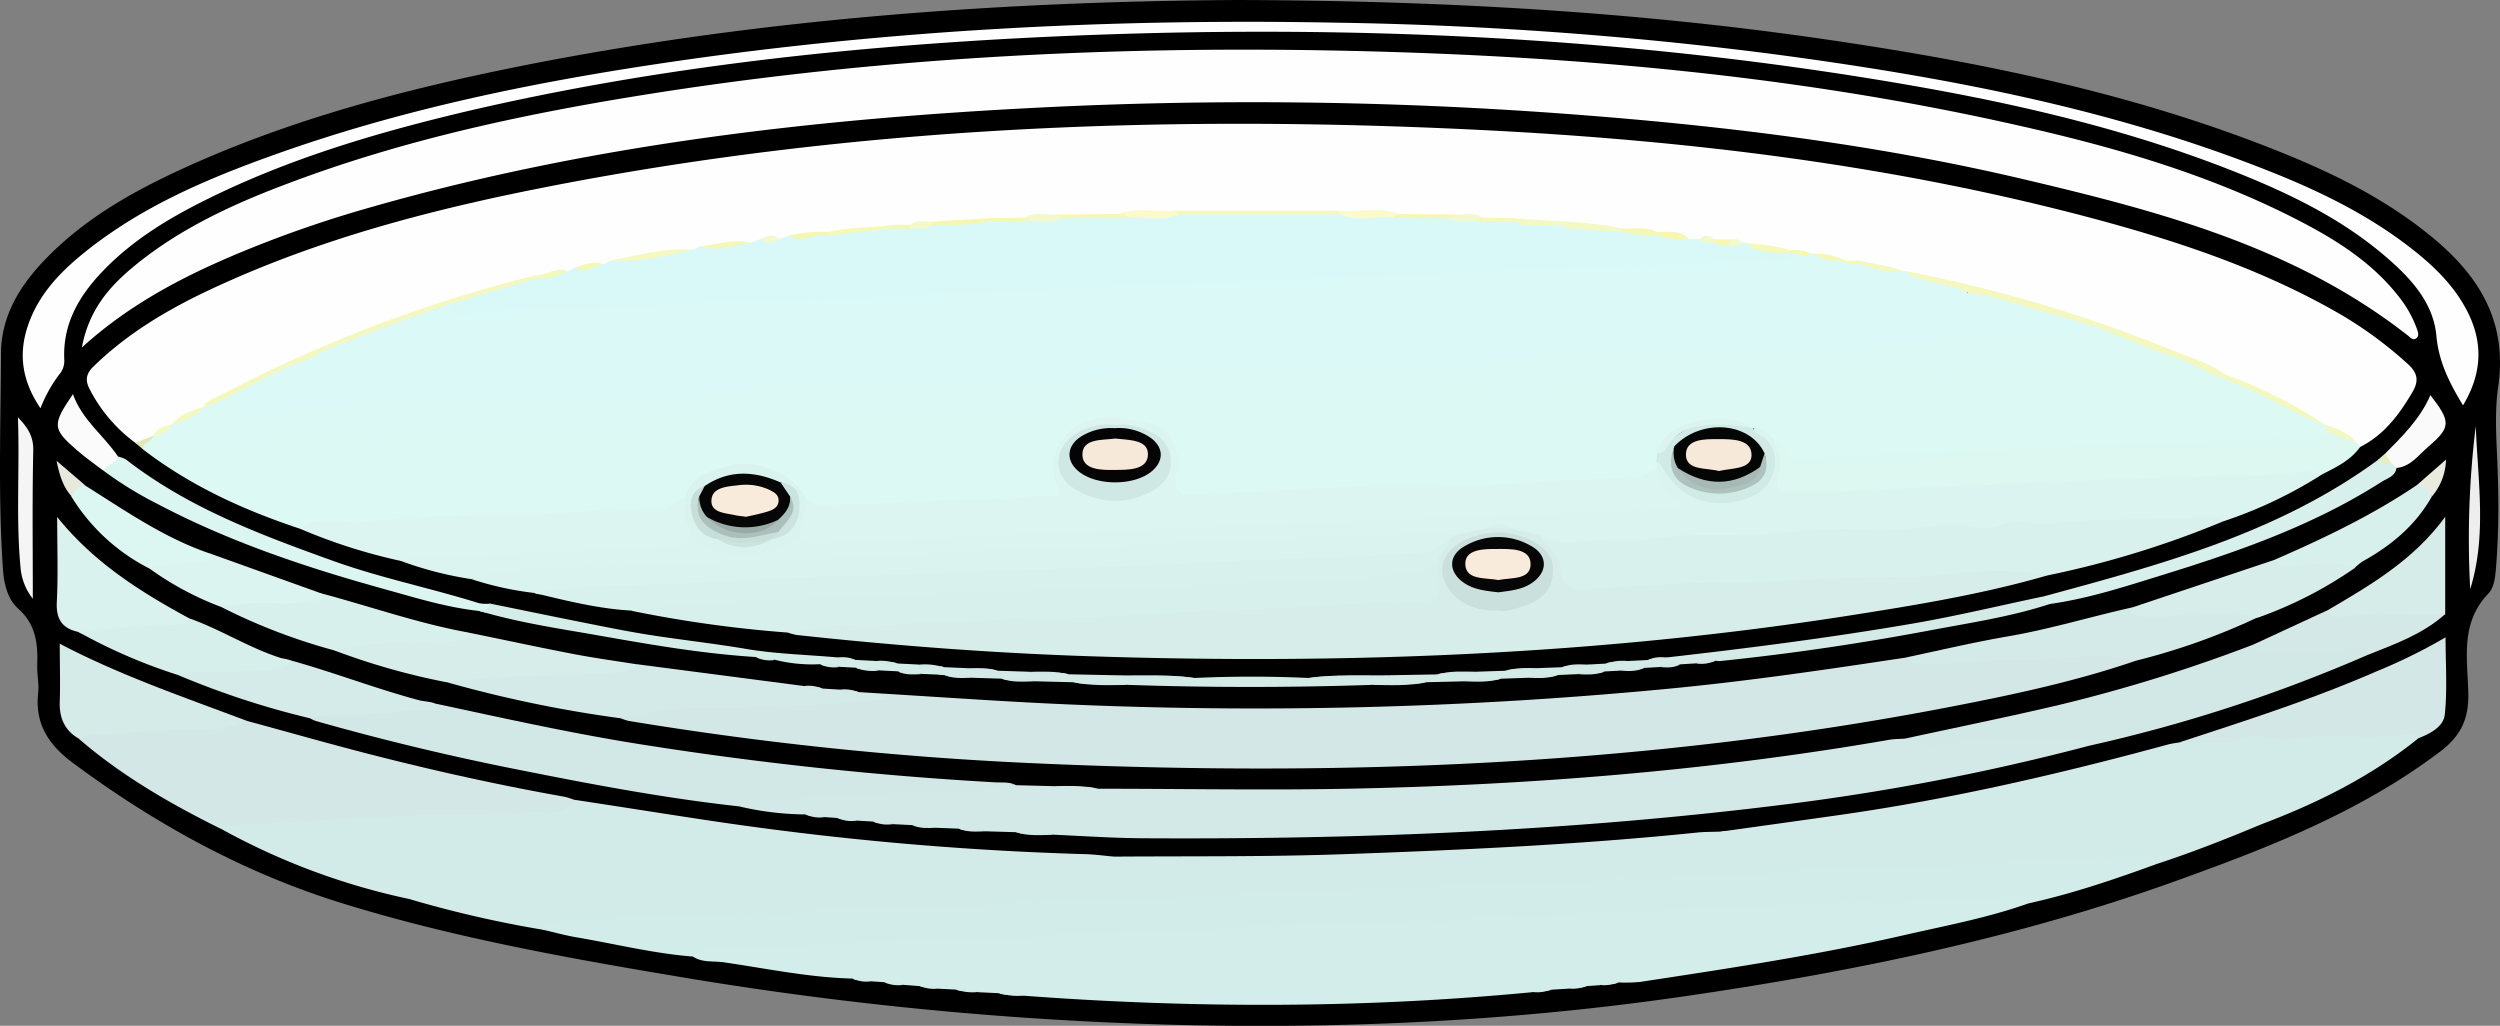 <svg id="レイヤー_1" data-name="レイヤー 1" xmlns="http://www.w3.org/2000/svg" viewBox="0 0 699.99 287.22"><rect x="0" y="0" width="699.99" height="287.22" fill="#808080" stroke="none"/><defs><style>.cls-1{fill:#fefefe;}.cls-2{fill:#ddf9f4;}.cls-3{fill:#d2e7e6;}.cls-4{fill:#d3edeb;}.cls-5{fill:#d2ebe9;}.cls-6{fill:#d2e9e7;}.cls-7{fill:#d6edea;}.cls-8{fill:#d2ecea;}.cls-9{fill:#dbf4ef;}.cls-10{fill:#d2eae8;}.cls-11{fill:#d9f1ed;}.cls-12{fill:#d2e8e6;}.cls-13{fill:#d8f0ec;}.cls-14{fill:#ddf7f1;}.cls-15{fill:#daf3ee;}.cls-16{fill:#dcf5f0;}.cls-17{fill:#d4eae8;}.cls-18{fill:#d5ebe8;}.cls-19{fill:#d3eae7;}.cls-20{fill:#d5ebe9;}.cls-21{fill:#daf2ee;}.cls-22{fill:#d7efeb;}.cls-23{fill:#dbf5f0;}.cls-24{fill:#d6ece9;}.cls-25{fill:#d4e9e7;}.cls-26{fill:#dcf6f1;}.cls-27{fill:#d5ede9;}.cls-28{fill:#f5f5f5;}.cls-29{fill:#fbfbfb;}.cls-30{fill:#fafafa;}.cls-31{fill:#eee;}.cls-32{fill:#eaebdf;}.cls-33{fill:#e8e9dd;}.cls-34{fill:#e2e7b3;}.cls-35{fill:#d3e9e6;}.cls-36{fill:#eaeeba;}.cls-37{fill:#daf9f7;}.cls-38{fill:#d9f9f8;}.cls-39{fill:#f4f8bf;}.cls-40{fill:#f4f8be;}.cls-41{fill:#f7f8b3;}.cls-42{fill:#f4f8c2;}.cls-43{fill:#f4f8bd;}.cls-44{fill:#fafacc;}.cls-45{fill:#f5f8bf;}.cls-46{fill:#fafacb;}.cls-47{fill:#f6f8b4;}.cls-48{fill:#f5f7b3;}.cls-49{fill:#f5f8b6;}.cls-50{fill:#f4f7b3;}.cls-51{fill:#f5f7af;}.cls-52{fill:#f2f9cb;}.cls-53{fill:#f5f7b2;}.cls-54{fill:#f3f8c3;}.cls-55{fill:#f4f8b6;}.cls-56{fill:#f2f9d1;}.cls-57{fill:#f6f7b3;}.cls-58{fill:#f5f7b1;}.cls-59{fill:#f3f8bc;}.cls-60{fill:#f3f8bd;}.cls-61{fill:#f4f8bc;}.cls-62{fill:#f5f9ca;}.cls-63{fill:#f6f7b2;}.cls-64{fill:#f4f8b7;}.cls-65{fill:#f7f8b2;}.cls-66{fill:#f6f8b2;}.cls-67{fill:#f1f9ce;}.cls-68{fill:#f0f9cd;}.cls-69{fill:#f3f9ce;}.cls-70{fill:#f4f8bb;}.cls-71{fill:#f6f8b0;}.cls-72{fill:#f6f8b1;}.cls-73{fill:#f6f7ae;}.cls-74{fill:#f5f8b1;}.cls-75{fill:#dcf9f5;}.cls-76{fill:#cae0dc;}.cls-77{fill:#d0eae5;}.cls-78{fill:#dbf9f6;}.cls-79{fill:#cfe8e3;}.cls-80{fill:#060606;}.cls-81{fill:#c7ded9;}.cls-82{fill:#cce4df;}.cls-83{fill:#040505;}.cls-84{fill:#adc2bd;}.cls-85{fill:#040404;}.cls-86{fill:#f9ebdb;}.cls-87{fill:#acc0bb;}.cls-88{fill:#99aaa7;}.cls-89{fill:#f6e9d9;}.cls-90{fill:#a6b9b5;}</style></defs><path d="M679.35,226.05c57.93.18,111.95,3.26,165.6,11.13,43.65,6.4,86.77,15.22,127.86,31.94,15,6.1,29.35,13.37,41.86,23.85,12.87,10.78,20.48,23.51,17.89,41.34-1.26,8.64-.22,17.62-.07,26.45a222.79,222.79,0,0,1-.45,23c-.26,3-.34,6.52-2.29,8.55-8,8.32-5.71,18.55-5.56,28.2.1,7.06-2.28,11.75-7.91,16-22.48,17-48.33,27-74.48,36.39-44.63,16-90.83,25.4-137.64,32.19-47.61,6.9-95.47,9.14-143.51,7.87a993.81,993.81,0,0,1-138.57-13.61c-31.49-5.29-62.93-11-93.46-20.47-27.36-8.51-52.21-22.18-75.21-39.27-6.65-4.94-10.6-10.82-9.66-19.45.29-2.62-.35-5.33-.26-8,.22-5.93-.38-11.26-5.31-15.68-2.95-2.64-4-6.85-4.27-10.94-1.39-20.13-.66-40.29-.56-60.43,0-10.11,4.88-18.49,11.72-25.74,11.17-11.86,25.05-19.68,39.65-26.33,30.89-14.08,63.53-22.46,96.68-29C548,231,615.36,226.45,679.35,226.05Z" transform="translate(-333.07 -226.05)"/><path class="cls-1" d="M371,350.07a43,43,0,0,1-12.8-15c-1.39-2.63-1-4.45,1.16-6.52,9.57-9.29,20.85-15.94,32.8-21.53,30.46-14.25,62.76-22.58,95.6-28.95,85.52-16.59,171.91-19.93,258.66-15.69,59.43,2.9,118.37,10,176,25.73,22.14,6.07,43.8,13.48,63.93,24.79a112,112,0,0,1,21,15.16c2.72,2.5,3,4.71,1.19,7.78-3.65,6.21-7.83,11.86-14.44,15.26-.74.39-1.31,0-1.88-.4-2.46-2.53-5.87-3.45-8.78-5.24-9.12-5-18.28-9.91-28-13.77C930,319.84,903.36,311.41,876,305.3c-2.92-.66-5.79-1.54-8.76-1.94a11.4,11.4,0,0,1-1.53-.27,114.74,114.74,0,0,0-11.89-2.67,22.52,22.52,0,0,1-3.76-.51,63.37,63.37,0,0,0-8.84-1.64,11,11,0,0,1-1.51-.22,32.21,32.21,0,0,0-5.94-1c-3.68-.89-7.49-.93-11.16-1.8a11.54,11.54,0,0,1-1.44-.32,10.75,10.75,0,0,0-3.51-.61,21,21,0,0,1-4.26-.39,7.19,7.19,0,0,0-4.78-.06,6.76,6.76,0,0,1-3-.17c-2.85-1.57-6-1.23-9.11-1.63-3.21-1.14-6.63-.31-9.88-1.1-9.82-1.23-19.71-1.59-29.55-2.53-2.93-.1-5.88.15-8.8-.34-2.53-.92-5.17-.65-7.78-.67-5.15-.15-10.31.31-15.45-.32-5.77-1.37-11.63-.39-17.44-.66q-22.59,0-45.17,0c-5.51.24-11.06-.67-16.53.65-5.48.64-11,.19-16.47.34-3.21.09-6.47-.42-9.62.65-3.23.52-6.49.25-9.73.34-5.22-.08-10.33,1.54-15.57,1-2.23,0-4.47-.18-6.62.6a26.57,26.57,0,0,1-5,.39c-5.78.85-11.67.7-17.41,1.84-3.44.17-6.91,0-10.26,1.07a14.57,14.57,0,0,1-3.67.44,7.14,7.14,0,0,0-5.27.43,7.5,7.5,0,0,1-3.5.61,66.25,66.25,0,0,0-13,1.55,12.6,12.6,0,0,1-3,.35c-7.25.71-14.43,1.89-21.57,3.23a13.84,13.84,0,0,1-2.77.68,28.35,28.35,0,0,0-7.84,1.4,10.11,10.11,0,0,1-2.65.67c-3.06.11-5.91,1.22-8.87,1.85a389.43,389.43,0,0,0-85.71,32.24,61.3,61.3,0,0,0-6.55,3.6c-3.06,1.71-6.32,3.05-9.24,5a39.91,39.91,0,0,0-4.56,2.74,9.22,9.22,0,0,1-1.12.71C374.31,349.42,372.91,350.83,371,350.07Z" transform="translate(-333.07 -226.05)"/><path class="cls-1" d="M356,323.34c1.89-10.25,7.43-16.76,14.18-22.4,13.2-11,28.66-18,44.59-23.92,30.95-11.59,63.07-18.62,95.59-23.93,66.3-10.84,133.11-14.29,200.17-12.81,63,1.39,125.66,6.88,187.31,20.82,26.74,6,53.06,13.56,77.64,26.06,11.15,5.67,21.78,12.18,29.58,22.37a32,32,0,0,1,4.76,8.67c.31.87.73,2.06-.37,2.68-.84.48-1.49-.34-2.14-.85-31.68-24.84-69.52-34.8-107.58-43.78-42.36-10-85.48-15.16-128.86-18.37a1183.86,1183.86,0,0,0-147.35-1.68c-63,3.19-125.35,10.39-186.21,27.76a329.35,329.35,0,0,0-33,11.18C387.11,302.05,370.56,310.12,356,323.34Z" transform="translate(-333.07 -226.05)"/><path class="cls-2" d="M416.93,374.05c-15.77-5.23-30.73-12.07-44-22.31-1-2.94,2.33-2.27,3.1-3.74h0a2.55,2.55,0,0,1,1.78-.2c8,1.89,15.88-.43,23.83-.54C419.77,347,437.87,346,456,345.4c18.27-.64,36.59-.86,54.81-2.21,22.4-1.66,44.85-1.43,67.23-2.81,12.59-.77,25.23-.66,37.8-2,7.41-.8,14.91-.3,22.38-.66,22.76-1.1,45.55-1.67,68.32-2.43,13.27-.44,26.6-.53,39.83-2.41,5.88-.84,11.91-.06,17.88-.15,20.3-.32,40.55-1.77,60.83-2.4,25.26-.78,50.53-1.67,75.76-3.14,11.27-.66,22.6-.58,33.85-1.78a7,7,0,0,0,3.35-.72c5.39.16,9.79,3,14.36,5.35a1.62,1.62,0,0,1,.66,2.13c-1.46,2.38-3.9,2.33-6.21,2.35-20.44.18-40.84,1.42-61.26,2.24-14.76.59-29.58.51-44.32,2.17a137.22,137.22,0,0,1-14.91.49c-21.29.08-42.53,1.61-63.79,2.37-13.59.49-27.24.68-40.83,2-6.73.63-13.59.57-20.38.69-14.63.24-29.23,1.07-43.82,1.94-5.73-.24-11.14-2.64-17.2-1.24-9.21,2.13-12.51,6.37-10.45,15.37,1.08,4.71.49,5.61-4.29,5.9-16.91,1.05-33.83,1.78-50.77,2.07a39.48,39.48,0,0,0-7.45.47,10.17,10.17,0,0,1-8.07-1.63c-3.47-3.55-6-7.9-11.75-9-9.32-1.83-17-.39-22.58,7.84a12,12,0,0,1-10.2,4.3c-12.62-.59-25.14,1.14-37.74,1.36-14.4.24-28.85.69-43.23,1.93C428.19,374.18,422.54,373.53,416.93,374.05Z" transform="translate(-333.07 -226.05)"/><path class="cls-3" d="M579,420.18c16.59,1,33.18,2.18,49.78,2.95a1211.47,1211.47,0,0,0,172-4.29C823,416.71,845,413.45,867,410.12c4.6.9,9.22.37,13.82.08,14.2-.87,28.41-1.5,42.64-1.7,2.77,0,5.74-.21,7.65,2.55-17,5.83-34.55,9.55-52.15,12.95-85.21,16.47-171.25,19.66-257.69,15.7a956.07,956.07,0,0,1-112.19-11.8,14.38,14.38,0,0,1-2.32-.78c3-3.42,7.18-3.25,11-3.45q18.39-1,36.81-1.23c7.94-.1,15.85-1.2,23.81-1.28C579.08,421.15,579.14,420.71,579,420.18Z" transform="translate(-333.07 -226.05)"/><path class="cls-4" d="M901,479c-11.47,4.1-23.44,6.27-35.27,9-24.29,5.55-48.91,9.25-73.53,13a43.79,43.79,0,0,1-6,.13c-1.63.93-3.55-.08-5.2.77l-3.69.26c-1.69.84-3.61-.06-5.31.72l-4.57.29c-1.74.77-3.68,0-5.42.7-47.32,4.53-94.66,4.52-142,1-2.36-.88-4.92.24-7.28-.73l-5.72-.27c-2-.85-4.25.2-6.26-.73l-4.73-.25c-1.74-.78-3.69,0-5.43-.73L586,501.8c-1.68-.8-3.61.12-5.28-.73l-3.72-.26c-1.65-.84-3.57.15-5.21-.76-12.18-.3-24.09-2.82-36.08-4.56-2.87-.42-6,.18-8.66-1.63.18-3.08,2.6-3.09,4.69-3.24,11.29-.83,22.59-1.33,33.89-1.94,16.27-.86,32.58-.55,48.82-1.5,14.92-.86,29.85-1.77,44.76-2.2,18.26-.52,36.48-1.51,54.72-2.34,12.07-.55,24.22-1.4,36.21-1.32,14.84.11,29.47-2.05,44.28-2,19.61.12,39.2-1.94,58.82-2.22,14.29-.21,28.54-1.48,42.84-1.44C898,475.71,901.66,474.51,901,479Z" transform="translate(-333.07 -226.05)"/><path class="cls-5" d="M645,465.9c21.43-.15,42.85.08,64.28-.68,33.05-1.17,66.06-2.67,99-6.06,2.13-.22,4.3-.18,6.45-.26,6.25-.59,12.53-.21,18.79-.71,12.53-1,25.12-1,37.68-1.8,8.54-.55,17.21-1,25.82-1,14.45,0,28.81-1.41,43.22-2,6.79-.29,13.61.57,20.39-.7a6.75,6.75,0,0,1,5.23,1.2c1.29.95,1.8,2,.11,3.07-9.55,4-19.17,7.77-29,11-2.77-1.48-5.56-.05-8.33,0-17.44.33-34.85,1.47-52.27,2.24-12.77.56-25.58.67-38.34,1.34-28.4,1.5-56.81,2.75-85.23,3.4-21.28.49-42.5,2-63.77,2.79-20.42.71-40.86,1.46-61.28,2.49-15.42.77-30.86,1.7-46.26,1.87-13.31.15-26.51,1.56-39.82,1.61-18.93.06-37.87,1-56.75,2.65A316.26,316.26,0,0,1,448,477.87c-.67-4.3,2.85-4.27,5.11-4.06,12.17,1.15,24.17-1.29,36.29-1.43,19.75-.24,39.5-1.25,59.24-2,22.2-.82,44.41-1.75,66.59-3,7.36-.42,14.7-1.3,22.07-1.86C640,465.31,642.41,467.32,645,465.9Z" transform="translate(-333.07 -226.05)"/><path class="cls-6" d="M617.49,459.06l-8.5-.25c-2.44-.87-5.07.18-7.5-.74l-6.5-.25c-2.09-.84-4.38.12-6.46-.74l-5.54-.27c-1.75-.76-3.71.05-5.45-.72l-4.55-.27c-1.72-.8-3.66.06-5.39-.73l-3.6-.25c-1.71-.84-3.66.06-5.38-.75a82.9,82.9,0,0,1-18.57-2.25c.22-3,2.65-3.33,4.7-3.21,13.63.83,27.06-2,40.72-1.87,8.42.1,17.17.69,25.66-1.15a12.3,12.3,0,0,1,6.41.29l10.5.27c4.1,1,8.33-.33,12.43.72,23.31,0,46.63.45,69.93,0,50.84-1,101.43-5,151.58-13.69,1.46-.25,3-.23,4.46-.34,14.68.26,29.28-1.94,44-1.39a22.37,22.37,0,0,1,5.43.39c1.41.4,3.07.83,2.12,3a647,647,0,0,1-83.81,16.27c-60.18,7.61-120.64,10-181.24,9.63-8.31-.06-16.62-.63-24.93-1C624.53,458.87,620.93,460.09,617.49,459.06Z" transform="translate(-333.07 -226.05)"/><path class="cls-7" d="M906.31,387.17c-17.25,5-34.93,8-52.63,10.79-71.59,11.43-143.68,14.22-216,11.82-27.28-.91-54.5-3-81.65-5.95a15.68,15.68,0,0,1-2.36-.66,24.54,24.54,0,0,1,13.21-3.63c16.29-.25,32.57-.74,48.84-1.84,8.29-.56,16.65-.67,24.92-.72,11.49-.07,22.89-1.37,34.38-1.46,10.26-.09,20.61-.58,30.89-1.29,6.82-.46,13.62-.63,20.44-.73,7.12-.09,7.48-.44,7.82-7.47a15.1,15.1,0,0,1,.58-2.92c.75-2.36,2.27-4.29,3.59-6.34a6.81,6.81,0,0,1,1.77-1.62c2.86-1.66,6.17-1.45,9.23-2.3a38.64,38.64,0,0,1,6.63-.1,30.15,30.15,0,0,1,9,3c2.9,2.34,5.36,5,6.22,8.78.93,4.08,3.77,5.32,7.46,4.86,8.44-1.06,16.94-.55,25.38-1.13,14.09-1,28.21-1.34,42.31-1.73,16.61-.45,33.16-2.15,49.78-2C899.67,384.53,903.5,384,906.31,387.17Z" transform="translate(-333.07 -226.05)"/><path class="cls-8" d="M484.9,486.33c1.48-1.88,3.65-2.28,5.78-2.31,9.88-.13,19.74-1.36,29.54-1.53,10.31-.17,20.64-1.1,31-.55,6.63.36,13.35-2.08,19.69-1.42,8.49.89,16.65-1.59,25-.62,7.32.85,14.52-1.1,21.84-1.1,10.16,0,20.34-.25,30.47-.91,12.4-.82,24.83-.47,37.22-1.71,6.59-.66,13.27-.28,19.9-.54,5.43-.21,10.88-1.21,16.27-.9,9,.51,17.84-1,26.78-1.21,11.34-.23,22.77.33,34.08-1.2a24.7,24.7,0,0,1,4.45-.33c13,.7,25.89-.85,38.82-1.32,6-.22,12.34-1.35,18.22-1.14,9.45.34,18.77-1.7,28.13-.61,3.91.46,7.55-.83,11.35-1,8.69-.4,17.37-.29,26.1-1.22,8.07-.87,16.48-.52,24.74-.67a2.94,2.94,0,0,1,2.7,1.91c-11.81,4.3-23.69,8.35-36,11.06-1.63-3.71-5.21-2.43-7.27-1.75-4.47,1.47-8.91.29-13.18.31-7.18,0-14.2,1.63-21.39,1.31-6.9-.32-13.83,0-20.74.11-8.08.1-16.15,1.71-24.12,1.64-10-.08-20,.87-30,.52a54.55,54.55,0,0,0-11.81,1,58.36,58.36,0,0,1-16.1.7c-5.55-.57-10.78.2-16.14,1a16.83,16.83,0,0,1-8.41-.42c-.47-.17-1.06-.48-1.43-.33-6.55,2.6-13.39.25-20.07,1.19-4.93.69-10,.2-15,.84-7.13.92-14.36-.4-21.45,1.32a27.19,27.19,0,0,1-8.67.26,40.09,40.09,0,0,0-9.73,0c-11.06,1.59-22.25-.37-33.38,1.86-6.51,1.3-13.5.07-20.25.49-10.67.65-21.38.6-32.05,1.07-10.17.45-20.39,1.46-30.64,1.37-3.81,0-8.73-1.41-12.13,2.38-10.9-.85-21.51-3.51-32.25-5.33C491.46,488,488.19,487.07,484.9,486.33Z" transform="translate(-333.07 -226.05)"/><path class="cls-9" d="M749,374l-9,2a86.22,86.22,0,0,1-15.89,1.18c-13.35-.25-26.58,1.41-39.89,1.71-11.44.26-23-.15-34.39,1.39-9.24,1.24-18.59.61-27.88,1q-23.94,1-47.85,2.42c-6.63.39-13.31.53-19.92.54-15.17,0-30.3.87-45.4,1.62-11.94.59-24-.26-35.84,2.05-2.67.52-5.33-.24-8,.28A100.75,100.75,0,0,1,445,383a4.21,4.21,0,0,1,3.8-2c8.66-.13,17.25-1.23,25.91-1.53,11.12-.37,22.27-.66,33.38-1.43,3.83-.27,7.64-.57,11.47-.54,2.53,0,4.57-.72,5.79-3.07.91-1,1.66-.53,2.47.19a21.69,21.69,0,0,0,23.69,3.17c2-1,3.87-2.63,6.41-2.17,6.77,1.47,13.63,1.07,20.41.58,12.78-.92,25.59-1.13,38.38-1.71,21.93-1,43.88-1.63,65.8-2.85,8.31-.47,16.65-.8,24.93-1,21.3-.39,42.55-1.86,63.84-2.45,9.41-.25,18.88-.48,28.94-1.11-1.7-3.37-4.5-5.66-4.16-9.2a4.5,4.5,0,0,1,.38-2.43c3-1.62,3.47,1.33,4,2.68,3,8.28,19.12,8.77,24.64,4.37,4.72-3.76,5.09-8.57.82-13.17-1-1-2.61-1.76-1.51-3.65,3.61-1.22,5.11,1.45,6.84,3.71a13.7,13.7,0,0,1,1.64,8.65c-.53,3.08,1.12,4.23,3.93,4.3,4.65.11,9.31.24,13.95-.07,14.9-1,29.86-1,44.75-2,20-1.32,40.11-1,60.11-2.64,7.61-.61,15.28.24,22.89-.87,1.82-.27,3.69.19,4.58,2.23a123.66,123.66,0,0,1-28,13.2c-16.26.44-32.5,1.18-48.74,1.92-14.22.66-28.45,1.44-42.65,1.85s-28.5,1.09-42.74,1.63c-10.56.4-21.17-.28-31.74,1.53-6.12,1-12.56-.47-18.86.35-2.93.38-4.18-2.4-6.33-3.51l-8-2A10.27,10.27,0,0,0,749,374Z" transform="translate(-333.07 -226.05)"/><path class="cls-10" d="M645,465.9c-.34.78-.82,1.74-1.73,1.5-8.29-2.21-16.25.35-24.36,1.32-6.35.76-12.83.43-19.25.65-4.28.14-8.66-.12-12.81.73-6.81,1.4-13.82.76-20.52,1-8.45.28-16.93,1.8-25.53,1.09-10.67-.88-21.38.76-32.07,1.27-5.7.27-11.43,0-17.19.41-9.84.71-19.77-.05-29.54,2-1.94.42-3.92-.35-5.88-.6-2.92-.39-6.47-1.57-8.09,2.58A190.41,190.41,0,0,1,395,458.14c0-2.49,2-2.31,3.52-2.47,2.64-.29,5.26-1,7.89-1,14.06.06,28.05-1.57,42.11-1.8,12.74-.21,25.51-.58,38.24-1.35a36,36,0,0,0,7.29-1.51c13.28,2,26.55,4.15,39.84,6.12a880.88,880.88,0,0,0,103.72,9.1C640.07,465.35,642.54,465.68,645,465.9Z" transform="translate(-333.07 -226.05)"/><path class="cls-1" d="M1022.7,339.55c-3.8-6.32-6.77-12.09-7.45-19.47-.9-9.85-7.94-16.94-15.34-23.14-11-9.17-23.55-15.54-36.64-21-30.41-12.59-62.22-20.22-94.51-25.87-83.24-14.56-167.11-17.71-251.37-13.27C566,239.56,514.92,245.35,464.67,257,439.23,263,414.24,270.29,390.73,282c-10.17,5.05-19.86,10.88-27.94,19-7.13,7.16-12.3,15.32-11.71,26a5.91,5.91,0,0,1-1.55,4.06,40.2,40.2,0,0,0-5.13,9.3c-5-7.4-6.25-14.78-3.61-22.84s8-14.14,14.31-19.44c16.32-13.69,35.59-21.87,55.37-28.91,33.95-12.09,69.06-19.49,104.59-24.9,63.54-9.69,127.51-13.08,191.73-11.88a1083.68,1083.68,0,0,1,122.49,8.77c47.64,6.33,94.73,15.08,139.65,33,14.23,5.67,27.92,12.41,40,22,6.3,5,11.94,10.63,15.43,18C1028.44,322.74,1027.78,331.11,1022.7,339.55Z" transform="translate(-333.07 -226.05)"/><path class="cls-10" d="M966,456.94c.84-3.55-2.23-3.11-3.66-2.84-10.45,1.92-21-.19-31.55,1.59-6.71,1.13-13.65.4-20.53,1-10.49.86-21.12.59-31.69,1.28-12.55.82-25.13.7-37.69,1.82a110,110,0,0,1-26.12-.86c11.16-1.57,22.32-3.11,33.47-4.7,31.08-4.42,61.59-11.5,91.86-19.72,1.11-.3,2.26-.42,3.4-.62,19.14-3.5,38.5-3.24,57.84-3.44,2,0,4-.34,6-.25,1.57.08,3.69-.06,2.7,2.71C996.75,443.59,981.77,451,966,456.94Z" transform="translate(-333.07 -226.05)"/><path class="cls-11" d="M764,376c4.29,2.83,8.84,1.76,13.58,1.49,5.7-.34,11.4.77,17.22-.38,10.69-2.11,21.64-.8,32.47-1.51,9.6-.63,19.44-2,29-1.2,10.45.85,20.63-2.73,31-.53a11.89,11.89,0,0,0,6.31-.93c4.57-1.79,9.09.25,13.71-.31,8.6-1,17.34-1,26-1.29,5.74-.2,11.49-.27,17.23-.31,1.59,0,3.4-.53,4.57,1.2a270.41,270.41,0,0,1-48.74,14.94c-9-1.74-18-1.43-27.16-.34-7.7.93-15.55.7-23.29.88-13.26.3-26.49,1.26-39.75,1.4-13.05.14-26.1,1.13-39.13,1.94-4.25.26-6.73-1.12-7.05-5.55C769.62,381.28,766.09,379.09,764,376Z" transform="translate(-333.07 -226.05)"/><path class="cls-3" d="M494,450.05c-3.46,5.24-9.09,2.94-13.61,3.36-9.42.89-19,.52-28.45.78-5.36.15-10.7.59-16.06.78-6.43.22-12.81.51-19.24,1.25-5.53.64-11.4-.05-17.11.75-1.57.22-3.38-.51-4.58,1.17-14.14-7-27.76-14.85-39.78-25.21,1.12-2.45,3.46-2.15,5.53-2.42,13.73-1.75,27.63-.77,41.35-2.66,12.32,3.35,24.59,6.87,37,10,17.25,4.38,34.62,8.19,52.14,11.3A22.87,22.87,0,0,1,494,450.05Z" transform="translate(-333.07 -226.05)"/><path class="cls-12" d="M617.54,445.9c-4.95-1.14-9.15,2.37-14,2.14-19.94-1-39.76,2.1-59.68,1.93-1.61,0-3,.34-3.78,1.87-20.34-2.23-40.41-6-60.46-10q-29.34-5.75-58.12-13.91a10.33,10.33,0,0,1-1.75-.83c2-2.5,5-2.68,7.74-2.52,8.47.46,16.87-1.38,25.33-.66a2.82,2.82,0,0,0,2.26-.85c18.63,4,37.25,8.15,56.09,11.18A985.8,985.8,0,0,0,611.68,445.1C613.64,445.21,615.69,444.91,617.54,445.9Z" transform="translate(-333.07 -226.05)"/><path class="cls-13" d="M736,382c.16,2.1-.73,4-.23,6.33,1.07,4.87-.5,6.78-5.77,6.58-12.49-.49-24.91.78-37.34,1.29-13.15.55-26.35,1.12-39.5,1.86-9.27.52-18.65,1.13-28,1.1-10.42,0-20.85,1.34-31.27,1.24-7.75-.07-15.49,1.67-23.11.71-6.08-.76-11.36,1.89-17.11,2.06a347.45,347.45,0,0,1-43.8-6.1c3.81-3.32,8.49-3.44,13.15-3.49,15.47-.19,30.92-1.71,46.37-1.56,13,.12,25.9-1.22,38.86-1.63,17.95-.58,35.93-1,53.87-1.85q32.37-1.49,64.74-3c2.44-.12,4.6-.59,6.16-2.67C733.73,381.86,734.69,381.19,736,382Z" transform="translate(-333.07 -226.05)"/><path class="cls-14" d="M983,359a8.7,8.7,0,0,0-6.76-.66,15.28,15.28,0,0,1-3.4.61c-13.27.37-26.54.68-39.81,1-17.48.47-34.91,1.77-52.4,2.19-14.72.36-29.43,1.83-44.18,1.8-5.77,0-6.73-.94-5.09-6.38,1-3.36-1.26-5.71-1.39-8.61.17,0,.39-.13.49-.06,8.15,6,17.6,3.81,26.35,3.19,11.46-.83,22.94-.73,34.4-1.34,12.59-.68,25.24-1.17,37.88-1.5,16.62-.43,33.22-1.48,49.85-1.91a28.2,28.2,0,0,0,4.91-.86c3.66-.38,6.25,2,9.12,3.6l1.07.94C991.27,355,987.08,356.92,983,359Z" transform="translate(-333.07 -226.05)"/><path class="cls-15" d="M465,388.19c6.72-2.44,13.81-2.79,20.81-3.11,13.38-.61,26.84-.08,40.16-1.27,13.88-1.24,27.78-.89,41.66-1.52,18.92-.86,37.82-2.23,56.79-2.46,19.3-.23,38.59-2.64,57.87-2.5,10.76.08,21.34-2.1,32-1.3,6.69.5,13.23-1.07,19.87-1,2,0,4-.11,5.81,1l-1,1c-2.56,4.1-6.48,5.33-11,5.56-18.44.9-36.91,1.28-55.36,2.12-24.26,1.11-48.53,2-72.79,3-24.1,1-48.21,1.7-72.29,3-14.44.79-28.89.83-43.32,1.73a3.59,3.59,0,0,1-1.44-.35A90,90,0,0,1,465,388.19Z" transform="translate(-333.07 -226.05)"/><path class="cls-11" d="M482.74,392.1a204.26,204.26,0,0,1,27.19-2.2c14.56-.33,29.11-1.33,43.67-2,6.59-.28,13.21-.6,19.76-.68,13.95-.16,27.86-1.1,41.79-1.46,16.72-.43,33.45-1.19,50.16-2,15.83-.75,31.64-1.51,47.49-1.92,6.1-.15,12.2-1,18.34-1,3.12,0,5.52-2,7.85-3.9-.22,2.14-1.7,3.52-3,5-3.34,6.48-9.49,4.28-14.86,5.12-12.49,2-25.12,1-37.67,2-9.16.74-18.68,1.11-28.07,1.09-17,0-34.09,1.52-51.15,1.77-11.07.17-22.1,1.2-33.17,1.45-14,.32-28.12.44-42.17,1.75-6.34.58-12.76.52-19,1.9C500.61,396.51,491.69,394.25,482.74,392.1Z" transform="translate(-333.07 -226.05)"/><path class="cls-12" d="M918,434.86c-.27-1.78-1.57-1.88-3-1.87-13.34.1-26.73-.49-40,1.88-3.31.59-5.62-1.85-8.59-2,14.25-3.1,28.54-6,42.74-9.33a438.64,438.64,0,0,0,54.61-16.92c9.21,2.13,18.36-.72,27.55-.31,2.2.09,5-.69,4.76,3.09A429.34,429.34,0,0,1,918,434.86Z" transform="translate(-333.07 -226.05)"/><path class="cls-16" d="M526,374c.56,3.81-.9,4.89-4.88,5.14-14.47.94-29,1.09-43.46,1.94-9.53.56-19.23,1.82-28.9,1.11-1.25-.09-2.55.54-3.83.84a155.9,155.9,0,0,1-28-9c5.41-3.89,11.59-1.37,17.36-1.86,14-1.18,28.08-2.19,42.11-2,13.2.18,26.27-2.06,39.44-1.2,3.75.24,6.35-2.15,9.19-4C527.15,367.8,526.38,370.93,526,374Z" transform="translate(-333.07 -226.05)"/><path class="cls-17" d="M579,420.18l2.59,1.68c-13.11,1.1-25.62,2-38.23,2.29-12.23.32-24.65-.48-36.66,3A351.83,351.83,0,0,1,457.92,417c1.86-2.05,4.42-2.34,6.88-2.4,9.31-.22,18.57-1.42,27.91-1.28a105,105,0,0,0,19.3-1.21l46,6c1.69.8,3.62-.1,5.31.73l4.69.29c1.74.73,3.68-.06,5.42.7Z" transform="translate(-333.07 -226.05)"/><path class="cls-3" d="M1009.94,432.88c-.16-.84-.46-1.9-1.43-1.68-7.77,1.76-15.74.83-23.51.86-6.46,0-13,2.12-19.53.1-3.13-1-5.94,1.82-9.11,1.81-4.31,0-8.61-.07-12.92-.11,18.54-6.07,37.12-12,55-19.81a153.27,153.27,0,0,0,19.38-9.55c0,7.57.52,14.61-.21,21.51C1017.28,429.66,1013.37,431.51,1009.94,432.88Z" transform="translate(-333.07 -226.05)"/><path class="cls-17" d="M931.09,411.05c-7.35-2-14.84-1.13-22.24-.71-2.42.14-4.9.78-7.36.62-9.79-.62-19.49,1.11-29.26,1-2,0-4.08.39-5.25-1.87,9.4-2,18.75-4.2,28.2-5.84,11.75-2,23.14-5.5,34.75-8.09,2.59,1.47,5.44,1.47,8.22,1,7-1.09,13.92-.6,20.89-.62,2.26,0,4.78-.21,6,2.45A184.47,184.47,0,0,1,931.09,411.05Z" transform="translate(-333.07 -226.05)"/><path class="cls-18" d="M402.08,427.85c-5.1,2.53-10.53,2.72-16.11,2.69a152,152,0,0,0-20.59,1c-3.38.45-7-.59-10.18,1.37-4-2.31-5.56-5.8-5.4-10.38.18-5.25,0-10.52,0-16.25C366.57,415.11,384.44,421.19,402.08,427.85Z" transform="translate(-333.07 -226.05)"/><path class="cls-19" d="M761,415.82l-7.64.27c-3.4,1-7-.23-10.35.73l-10.51.25c-5.12,1.09-10.36-.25-15.49.75q-34,1.14-68,0c-5.11-1-10.33.33-15.43-.74L623,416.81c-3.11-.91-6.38.27-9.49-.73l-8.51-.27c-2.42-.85-5,.19-7.44-.72L596,415a1.71,1.71,0,0,1-.17-2.15,1.31,1.31,0,0,1,1.47,0l6.73.29c2.74.87,5.66-.24,8.4.71l8.59.28c3.74,1,7.63-.31,11.36.72l13.64.28c7.14,1,14.36-.37,21.5.75q16-.74,31.93,0c7.47-1.15,15,.29,22.51-.76l13.46-.24c3.79-1.08,7.74.23,11.53-.77l7.63-.26c3.06-1,6.3.23,9.37-.74l6.47-.24c2.44-.94,5.08.14,7.53-.76l4.71-.25c2-.92,4.26.12,6.28-.73l5.52-.28c1.76-.77,3.73.05,5.48-.74,22.95-2.59,45.86-5.55,68.62-9.45,12.2-2.1,24.26-5,36.38-7.56.68.76,1.93.86,2.29,2-10.94,3.61-22.31,5.29-33.58,7.42-19.51,3.67-39.13,6.59-58.88,8.61a9.35,9.35,0,0,1-1.49-.07c-1.69.84-3.61-.07-5.31.73l-4.52.28c-1.75.78-3.73-.06-5.48.74l-4.59.26c-2.06.87-4.34-.13-6.4.74l-4.66.25c-2.38,1-5-.17-7.34.74l-5.72.25C766.59,416.09,763.7,414.89,761,415.82Z" transform="translate(-333.07 -226.05)"/><path class="cls-7" d="M512,412.15c-4.51,3.24-10,2.47-14.87,2.61-13.1.37-26.18.77-39.22,2.28a193.81,193.81,0,0,1-31.24-8.88c1.56-2.46,4.17-2.2,6.57-2.64,9-1.64,18.08-.44,27.08-1.45,1.29-.15,2.67.12,3.72-.94,9.88,2,19.74,4.15,29.65,6.05C499.77,410.35,505.91,411.17,512,412.15Z" transform="translate(-333.07 -226.05)"/><path class="cls-20" d="M455.05,423.1c.94,2.49-1,1.87-2.13,1.87-8.63,0-17.18,1.58-25.85,1.1-2.42-.14-4.9.68-7.35,1.06a234.78,234.78,0,0,1-36.81-12.08c2.51-2.84,5.95-2.5,9.18-2.5a142.19,142.19,0,0,0,23-1.42c11.88,3.34,23.42,7.81,35.37,11C452,422.51,453.59,422.44,455.05,423.1Z" transform="translate(-333.07 -226.05)"/><path class="cls-13" d="M464.05,403.13c.45,1.1.39,1.6-1.08,1.93-6.21,1.4-12.48.72-18.73.95a91,91,0,0,0-17.56,2.15A165,165,0,0,1,395,396c3.23-2.54,7-2.59,10.89-2.52,5.76.1,11.56.61,17.17-1.28,12.29,3.27,24.34,7.44,36.79,10.09C461.25,402.6,462.65,402.86,464.05,403.13Z" transform="translate(-333.07 -226.05)"/><path class="cls-21" d="M355.05,403c-4.65-1-6.33-3.66-6.07-8.5.39-7.62.1-15.27.1-23.7,10.16,12.67,23.24,20.95,36.95,28.37,0,2.2-1.6,3-3.27,3-8.47.27-16.86,1.79-25.35,1.5A4.15,4.15,0,0,1,355.05,403Z" transform="translate(-333.07 -226.05)"/><path class="cls-7" d="M965.08,399.06c-8.42-2-16.92-1.31-25.37-.4-3.16.34-6.17.47-9.2-.59-1.21-.42-.85-1.12-.58-1.88l39.94-13.37c5.32,1,10.6-.82,15.92-.25,2.42.25,5.13-.27,6.52,2.58A114.56,114.56,0,0,1,965.08,399.06Z" transform="translate(-333.07 -226.05)"/><path class="cls-22" d="M355.05,403c9.05-.92,18.07-2.12,27.18-2,1.61,0,3-.32,3.8-1.83,8.86,3.12,16.82,8.34,25.83,11.17a18.83,18.83,0,0,1,3.19.79c-3.51,3.56-8.22,2.24-12.34,2.71-6.55.74-13.26-.44-19.8,1.21A151.38,151.38,0,0,1,355.05,403Z" transform="translate(-333.07 -226.05)"/><path class="cls-23" d="M366.13,353.89a8,8,0,0,1,2.24.83c17.3,13.46,37.46,21,57.78,28.31,13.43,4.85,27.39,7.64,41,11.9a11.34,11.34,0,0,0,2.93.16c.73,3.46-1.41,2.35-3.11,2-9-1-17.56-3.68-26.2-6.07-22-6.09-43.58-13.28-63.85-24a102.05,102.05,0,0,1-14.79-9.12C362,355.13,364.13,354.57,366.13,353.89Z" transform="translate(-333.07 -226.05)"/><path class="cls-24" d="M984.89,396.86c11.93-7,24-14,32.83-26.1V398c-3,1.59-6.31,1.55-9.61,1.57-6.25.05-12.49-.22-18.73.28C987.28,400,984.88,400.11,984.89,396.86Z" transform="translate(-333.07 -226.05)"/><path class="cls-13" d="M907.25,395.13c-1.23-.12-2.19-.56-2.29-2,32.85-8.92,65.77-17.67,93.86-38.25,1.47-.84,2.79-.38,4.09.42a2.76,2.76,0,0,1,1.18,1.77c-.37,2.38-2.59,2.88-4.18,3.89-19,12.16-40,19.49-61.38,26.09C928.24,390.24,918,393.6,907.25,395.13Z" transform="translate(-333.07 -226.05)"/><path class="cls-25" d="M984.89,396.86c.61,1.31,1.51,2.24,3.08,1.95,9.88-1.78,19.84-.34,29.75-.82-6.26,5.61-14,8.36-21.62,11.41-.72-1.92-1.91-1.95-3.9-1.76-7.4.69-14.84,1-22.26,1.34-2.37.12-4.69-.05-6.15-2.36Z" transform="translate(-333.07 -226.05)"/><path class="cls-13" d="M992.31,385.15c-5.33-2.06-10.82-1.41-16.21-.59-2.56.39-4.56.33-6.23-1.74,13.77-6,27.34-12.45,39.85-20.91,2.84-.88,4.23.22,4.26,3.15-4.57,8.11-11.42,13.78-19.44,18.21A15.12,15.12,0,0,0,992.31,385.15Z" transform="translate(-333.07 -226.05)"/><path class="cls-9" d="M423.06,392.21c.53,1.18.27,1.62-1.15,1.85a50,50,0,0,1-10.78.95A58.24,58.24,0,0,0,395,396a86.16,86.16,0,0,1-20.25-10.88c1.46-2.3,3.87-2.3,6.17-2.43a46.6,46.6,0,0,0,11.14-1.6Z" transform="translate(-333.07 -226.05)"/><path class="cls-26" d="M392.06,381.1c.73,1.61-.11,1.67-1.5,2-5.22,1.14-10.69.29-15.81,2.06A54.71,54.71,0,0,1,353,365c0-2.68,1.13-3.94,3.93-3C368.27,369.12,379.24,376.81,392.06,381.1Z" transform="translate(-333.07 -226.05)"/><path class="cls-27" d="M466.92,397c1.35-.15,3,.13,3.11-2,8.19,1.66,16.37,3.36,24.57,5,6.71,1.33,13.42,2.73,20.18,3.8,9,1.42,18.08,2.4,27.09,3.93,8.29,1.41,16.78,1.62,25.18,2.35,1.75.79,3.73,0,5.49.74l5.51.28c2,.85,4.26-.18,6.28.72l5.72.29c1.87,1,4.18-.57,5.94,1.05l0,1.78-5-.2c-2.1-.79-4.4.12-6.49-.72l-5.51-.27c-2-.86-4.25.2-6.25-.74l-4.75-.26c-1.68-.8-3.61.11-5.29-.73a42.46,42.46,0,0,1-12.7-1.24c-1.66-.88-3.59.12-5.26-.76-16-1-31.63-3.85-47.32-6.61C487.18,401.68,476.92,400,466.92,397Z" transform="translate(-333.07 -226.05)"/><path class="cls-28" d="M342.26,393.71a16.37,16.37,0,0,1-3.47-9.11c-1.26-13.55-.18-27.11-.7-41.7,3.11,3.2,4.37,5.66,4.29,9.38C342.08,366,342.26,379.78,342.26,393.71Z" transform="translate(-333.07 -226.05)"/><path class="cls-29" d="M366.13,353.89c-.62,2.08-3.31,2.05-4.05,4-2.47-1.89-5-3.66-7.38-5.7-7-6.1-7.1-7.11-1.21-15.78C356.1,343.72,362.18,348,366.13,353.89Z" transform="translate(-333.07 -226.05)"/><path class="cls-30" d="M1004.09,357.08l-1.16-1c-.74-1-2.56-1.23-2-3.05,4.85-4.88,9.77-9.7,12.64-16.34,5.79,7.46,5.79,9-.63,14.47C1010.23,353.47,1008.07,356.69,1004.09,357.08Z" transform="translate(-333.07 -226.05)"/><path class="cls-31" d="M1024.72,391a259,259,0,0,1,1.56-45.69C1026.83,360.61,1029.41,376,1024.72,391Z" transform="translate(-333.07 -226.05)"/><path class="cls-32" d="M1014,365.06a5.17,5.17,0,0,0-4.26-3.15l8.2-7.17A16.5,16.5,0,0,1,1014,365.06Z" transform="translate(-333.07 -226.05)"/><path class="cls-33" d="M357,362c-2,.12-3.05,1.42-3.93,3-2.25-2.52-3.28-5.56-4.17-9.93Z" transform="translate(-333.07 -226.05)"/><path class="cls-12" d="M722,415.16c-7.45,1.81-15,.45-22.51.76C706.94,414.8,714.47,415.18,722,415.16Z" transform="translate(-333.07 -226.05)"/><path class="cls-12" d="M667.54,415.92c-7.17-.31-14.39,1.05-21.5-.75C653.21,415.21,660.4,414.79,667.54,415.92Z" transform="translate(-333.07 -226.05)"/><path class="cls-12" d="M717,417.82c5.09-1.82,10.33-.45,15.49-.75C727.38,418.18,722.19,417.88,717,417.82Z" transform="translate(-333.07 -226.05)"/><path class="cls-12" d="M633.55,417.08c5.14.28,10.36-1.06,15.43.74C643.82,417.89,638.65,418.13,633.55,417.08Z" transform="translate(-333.07 -226.05)"/><path class="cls-12" d="M640.47,446.89c-4.14-.24-8.37,1-12.43-.72C632.2,446.1,636.37,445.92,640.47,446.89Z" transform="translate(-333.07 -226.05)"/><path class="cls-12" d="M747,414.15c-3.74,1.74-7.68.5-11.53.77C739.23,413.79,743.11,414.1,747,414.15Z" transform="translate(-333.07 -226.05)"/><path class="cls-12" d="M632.4,414.89c-3.79-.18-7.66.95-11.36-.72C624.85,414.08,628.66,413.91,632.4,414.89Z" transform="translate(-333.07 -226.05)"/><path class="cls-12" d="M617.49,459.06c3.5.28,7.1-1,10.49.74C624.46,459.86,620.93,460.2,617.49,459.06Z" transform="translate(-333.07 -226.05)"/><path class="cls-12" d="M743,416.82c3.34-1.73,6.9-.51,10.35-.73C750,417.14,746.48,416.93,743,416.82Z" transform="translate(-333.07 -226.05)"/><path class="cls-12" d="M613.49,416.08c3.17.21,6.44-.9,9.49.73C619.79,416.89,616.59,417.2,613.49,416.08Z" transform="translate(-333.07 -226.05)"/><path class="cls-12" d="M764,413.15c-3,1.66-6.24.56-9.37.74C757.66,412.91,760.82,413.06,764,413.15Z" transform="translate(-333.07 -226.05)"/><path class="cls-34" d="M376.07,348c-.45,1.73-2.91,1.79-3.1,3.74l-2-1.67Z" transform="translate(-333.07 -226.05)"/><path class="cls-12" d="M761,415.82c2.64-1.65,5.52-.55,8.28-.74C766.59,416.07,763.79,415.94,761,415.82Z" transform="translate(-333.07 -226.05)"/><path class="cls-12" d="M612.45,413.89c-2.81-.17-5.72.93-8.4-.71C606.88,413.09,609.71,412.94,612.45,413.89Z" transform="translate(-333.07 -226.05)"/><path class="cls-5" d="M612.7,504.06c2.44.17,5-.86,7.28.73A17.27,17.27,0,0,1,612.7,504.06Z" transform="translate(-333.07 -226.05)"/><path class="cls-12" d="M778,412.15c-2.37,1.66-5,.54-7.53.76C772.86,411.81,775.42,412.08,778,412.15Z" transform="translate(-333.07 -226.05)"/><path class="cls-12" d="M775,414.83c2.31-1.62,4.88-.58,7.33-.74C780,415.07,777.48,414.94,775,414.83Z" transform="translate(-333.07 -226.05)"/><path class="cls-35" d="M597.54,415.09c2.49.18,5.09-.88,7.44.72C602.47,415.91,600,416.09,597.54,415.09Z" transform="translate(-333.07 -226.05)"/><path class="cls-35" d="M596,413.23c-1.93-.65-4.18.51-5.94-1.05a17.55,17.55,0,0,1,7.27.71Z" transform="translate(-333.07 -226.05)"/><path class="cls-12" d="M601.49,458.07c2.5.22,5.13-.89,7.5.74C606.45,458.9,603.91,459.12,601.49,458.07Z" transform="translate(-333.07 -226.05)"/><path class="cls-12" d="M787,413.84c2-1.56,4.25-.62,6.39-.74C791.35,414.06,789.17,414,787,413.84Z" transform="translate(-333.07 -226.05)"/><path class="cls-35" d="M584.5,414.09c2.17.13,4.47-.82,6.49.72C588.79,414.91,586.58,415.1,584.5,414.09Z" transform="translate(-333.07 -226.05)"/><path class="cls-5" d="M600.72,503.06c2.1.13,4.33-.79,6.26.73A13,13,0,0,1,600.72,503.06Z" transform="translate(-333.07 -226.05)"/><path class="cls-36" d="M1000.89,353.05l2,3.05-4.11-1.21Z" transform="translate(-333.07 -226.05)"/><path class="cls-12" d="M588.53,457.08c2.17.16,4.46-.83,6.46.74C592.8,457.92,590.6,458.07,588.53,457.08Z" transform="translate(-333.07 -226.05)"/><path class="cls-35" d="M572.74,413.08c2.1.11,4.32-.78,6.25.74A12.93,12.93,0,0,1,572.74,413.08Z" transform="translate(-333.07 -226.05)"/><path class="cls-12" d="M789,411.17c-1.94,1.51-4.17.61-6.28.73A13.18,13.18,0,0,1,789,411.17Z" transform="translate(-333.07 -226.05)"/><path class="cls-35" d="M584.33,411.89c-2.11-.09-4.33.8-6.28-.72A13.05,13.05,0,0,1,584.33,411.89Z" transform="translate(-333.07 -226.05)"/><path class="cls-3" d="M573.47,419.88c-1.83-.05-3.76.72-5.42-.7A9.87,9.87,0,0,1,573.47,419.88Z" transform="translate(-333.07 -226.05)"/><path class="cls-12" d="M558.62,454.09c1.82.08,3.76-.73,5.38.75A9.39,9.39,0,0,1,558.62,454.09Z" transform="translate(-333.07 -226.05)"/><path class="cls-3" d="M563.36,418.89c-1.8-.05-3.7.7-5.31-.73A9.41,9.41,0,0,1,563.36,418.89Z" transform="translate(-333.07 -226.05)"/><path class="cls-12" d="M567.6,455.09c1.82.08,3.76-.72,5.39.73A9.27,9.27,0,0,1,567.6,455.09Z" transform="translate(-333.07 -226.05)"/><path class="cls-12" d="M577.54,456.09c1.83.09,3.79-.73,5.45.72A9.7,9.7,0,0,1,577.54,456.09Z" transform="translate(-333.07 -226.05)"/><path class="cls-12" d="M808,411.82c1.61-1.42,3.52-.66,5.31-.73A9.49,9.49,0,0,1,808,411.82Z" transform="translate(-333.07 -226.05)"/><path class="cls-35" d="M562.7,412.09c1.79.05,3.69-.69,5.29.73A9.44,9.44,0,0,1,562.7,412.09Z" transform="translate(-333.07 -226.05)"/><path class="cls-12" d="M800,410.15c-1.66,1.47-3.63.65-5.47.74C796.21,409.92,798.09,410,800,410.15Z" transform="translate(-333.07 -226.05)"/><path class="cls-35" d="M572.54,410.89c-1.86-.08-3.83.73-5.49-.74C568.92,410,570.81,409.9,572.54,410.89Z" transform="translate(-333.07 -226.05)"/><path class="cls-5" d="M571.78,500.05c1.76.1,3.64-.68,5.21.76A9.25,9.25,0,0,1,571.78,500.05Z" transform="translate(-333.07 -226.05)"/><path class="cls-5" d="M580.71,501.07c1.78.07,3.68-.7,5.28.73A9.14,9.14,0,0,1,580.71,501.07Z" transform="translate(-333.07 -226.05)"/><path class="cls-8" d="M781,501.81c1.56-1.43,3.44-.66,5.2-.77A9.13,9.13,0,0,1,781,501.81Z" transform="translate(-333.07 -226.05)"/><path class="cls-5" d="M590.56,502.08c1.83.08,3.78-.73,5.43.73A9.64,9.64,0,0,1,590.56,502.08Z" transform="translate(-333.07 -226.05)"/><path class="cls-8" d="M772,502.79c1.61-1.41,3.52-.64,5.31-.72A9.58,9.58,0,0,1,772,502.79Z" transform="translate(-333.07 -226.05)"/><path class="cls-12" d="M798,412.84c1.66-1.48,3.63-.65,5.47-.74C801.74,413.06,799.87,413,798,412.84Z" transform="translate(-333.07 -226.05)"/><path class="cls-8" d="M762,503.78c1.65-1.41,3.59-.62,5.42-.7A10,10,0,0,1,762,503.78Z" transform="translate(-333.07 -226.05)"/><path class="cls-35" d="M544.74,410.09c1.79.06,3.69-.7,5.26.76A9.08,9.08,0,0,1,544.74,410.09Z" transform="translate(-333.07 -226.05)"/><path class="cls-37" d="M866,302l1,0c4.46,2.3,9.53,2.45,14.21,4,1.29.42,3.74,0,2.36,2.78-3.63,2.53-7.81,2.83-12,2.69-13.67-.46-27.32.59-40.93,1.24-12.45.6-24.93.65-37.39,1.39-13.92.82-27.87,1.24-41.79,2.1-11.63.71-23.3.41-35,1.24-21.56,1.54-43.2,1.93-64.8,2.65-16.93.56-33.83,1.8-50.79,2-15.43.2-30.9,1-46.33,2.14-9,.63-18,.7-26.94,1q-19,.58-37.92,1.51c-11,.53-21.94.58-32.91,1.43-9.26.72-18.61.25-27.9,1.24-2.8.29-5.7-.08-7.91-2.29-1.08-2.07.58-2.68,1.91-3.2,11.25-4.31,22.31-9.13,33.87-12.59,1.12-.33,2.18-.85,3.28,0,2.41,1.69,5.23,1.3,7.74.93,10.58-1.56,21.28-1.13,31.88-1.51,21.27-.74,42.53-2,63.81-2.5,18.27-.47,36.55-1.28,54.8-2.62,9.45-.69,19-.54,28.42-.89,12.46-.45,24.94-.91,37.39-1.47,20.42-.93,40.87-1.29,61.28-2.65,8.13-.54,16.3-.66,24.42-.9,12.47-.36,24.92-1.3,37.4-1.44,8.79-.1,17.6-.63,26.38-1.14,2.08-1.26,4.23-.07,6.34-.14l1.09,0a25.1,25.1,0,0,0,7.84,1.63c1.45,1.37,3.32.62,5,.95A74.43,74.43,0,0,0,866,302Z" transform="translate(-333.07 -226.05)"/><path class="cls-38" d="M835,297.14A3.56,3.56,0,0,1,831.2,299c-8.83-.66-17.57.86-26.36,1.07-19.75.48-39.52.84-59.21,2.17-8,.54-15.93.33-23.88.79-17.06,1-34.14,1.55-51.21,2.17-15.24.56-30.48,1.37-45.73,1.86-14.09.45-28.15,1.34-42.23,2-7.59.36-15.18.87-22.78.9-20.4.1-40.74,1.66-61.12,2.35-11.55.4-23.22-.08-34.74,1.65-2.14.32-4.52.3-4.9-2.81,7.64-3.56,16-4.88,23.93-7.4,3.11-.2,6-1.47,9.12-1.74l2-1c2.76.44,5.26-1.22,8-1l2-1c7.75-.5,15.31-2.46,23.05-3l2-1c4.74.69,9.29-1.27,14-1l2.92-1c1.71.64,3.42-.32,5.13,0l3-1c3.8,1,7.44-1.36,11.22-.51,5.75-1.47,11.75-.67,17.52-2,1.69,0,3.38,0,5.06-.05,2.17-.79,4.53-.16,6.7-.93,5.23.34,10.39-.48,15.57-1,3.54-.17,7.1.35,10.63-.31,3.24-.55,6.57.26,9.79-.66,6.09-.23,12.21.4,18.28-.53,4.9-.24,9.84.48,14.73-.47q21.9-.07,43.81,0c5.17,1,10.4.2,15.59.51,5.07.93,10.18.26,15.26.48,2.53.71,5.13.4,7.7.51a31,31,0,0,0,6.66.52c2.15.69,4.37.37,6.56.45,2.5-.18,4.92.73,7.42.54,1.9.64,3.86.41,5.81.46,4.81.36,9.6.92,14.4,1.36,3.34.55,6.76.47,10.09,1.13,3,.55,6.18.21,9.09,1.47l3,0a10.82,10.82,0,0,1,4,.45,29,29,0,0,1,3.34.53c1.57.05,3.14,0,4.71,0l1,0c3.65,2,7.84,1.42,11.69,2.48A1.47,1.47,0,0,1,835,297.14Z" transform="translate(-333.07 -226.05)"/><path class="cls-39" d="M884,308c-4.21-2.22-9-2.5-13.43-3.87-1.44-.44-2.9-.5-3.55-2.11a399.93,399.93,0,0,1,73.69,21.86c5.2,2.13,10.69,3.63,15.35,7a.91.91,0,0,1,.26.84c-.06.28-.12.43-.2.43-1.37.55-2.3-.15-3.13-1.11-4.56-2.23-9-4.71-14-5.92-4.9.06-9.06-2.44-13.47-4a70.08,70.08,0,0,0-7.35-2.68c-10.45-2.68-20.63-6.31-31.14-8.77A5,5,0,0,1,884,308Z" transform="translate(-333.07 -226.05)"/><path class="cls-40" d="M483.06,304.07l-24,7.09c-11.9,3.81-23.5,8.47-35.12,13A19,19,0,0,0,421,326c-3.81,3.37-8.8,4.52-13.12,6.93-4.49,2.51-9.15,4.74-13.82,6.92a5.18,5.18,0,0,1-3.49.62L390,340c1-2,3.08-2.42,4.81-3.32A396,396,0,0,1,483,303.12c.35.21.47.41.36.63S483.17,304.07,483.06,304.07Z" transform="translate(-333.07 -226.05)"/><path class="cls-41" d="M708,286.06H663c-1,.4-1.2-.08-1-1H708c.25.21.34.42.27.64S708.08,286.06,708,286.06Z" transform="translate(-333.07 -226.05)"/><path class="cls-42" d="M767,289.15l-8-.14c-.6-.66-1.56-.37-2.24-.84a.85.85,0,0,1,.2-1.08c10,1.07,20.13.71,30,2.9.34.21.46.42.35.63s-.23.32-.35.32L772,290C770.51,288.86,768.59,290.07,767,289.15Z" transform="translate(-333.07 -226.05)"/><path class="cls-43" d="M956,332c0-.38,0-.75.07-1.13a129.79,129.79,0,0,1,28,14.09l-.55.47c-3.25.46-5.58-1.74-8.23-2.94-5-2.27-9.67-5.06-14.73-7.13C958.74,334.55,956.68,334.16,956,332Z" transform="translate(-333.07 -226.05)"/><path class="cls-44" d="M708,286.06c0-.33,0-.65,0-1,5.68.39,11.46-1.15,17,.92-.44.75-1.45.31-2,.93C718,286.56,712.92,288.09,708,286.06Z" transform="translate(-333.07 -226.05)"/><path class="cls-45" d="M527.09,296c-7.6,1.6-15.16,3.61-23.05,3C511.66,297.52,519.19,295.34,527.09,296Z" transform="translate(-333.07 -226.05)"/><path class="cls-46" d="M662.06,285.09l1,1c-4.59,2-9.39.56-14.08.89-.81-.87-2.19,0-3-.95C651.24,284,656.7,285.42,662.06,285.09Z" transform="translate(-333.07 -226.05)"/><path class="cls-47" d="M583,290l-18,1.92c-.33-.2-.43-.4-.33-.59s.22-.3.33-.3c5.9-1.57,12-1,18-2,.33.21.44.43.33.64S583.13,290,583,290Z" transform="translate(-333.07 -226.05)"/><path class="cls-48" d="M646,286c1.06.12,2.24-.17,3,.95l-18.92.11c-1,.42-1.2-.08-1-1Z" transform="translate(-333.07 -226.05)"/><path class="cls-49" d="M834,297c-4.14-.41-8.56.35-12-2.91,4,.54,8.12.6,12,2q.49.3.33.6C834.2,296.85,834.09,297,834,297Z" transform="translate(-333.07 -226.05)"/><path class="cls-50" d="M610,288c-5.27,1.31-10.64,1-16,1.06a.59.59,0,0,1-.23-.66c.09-.21.18-.32.26-.32l16-.95c.33.19.44.39.33.58S610.12,288,610,288Z" transform="translate(-333.07 -226.05)"/><path class="cls-51" d="M723.06,286.93l2-.93,15.9.09c.06,1.76-.83,1.58-1.95,1Z" transform="translate(-333.07 -226.05)"/><path class="cls-52" d="M629.06,286.09l1,1c-2.87,1.86-6,.64-9.07.9a2.39,2.39,0,0,1-1-1C622.85,285.15,626,286.35,629.06,286.09Z" transform="translate(-333.07 -226.05)"/><path class="cls-53" d="M543.05,294c-4.66.5-9.18,2.79-14,1C533.71,294.64,538.26,292.75,543.05,294Z" transform="translate(-333.07 -226.05)"/><path class="cls-54" d="M866,302c-4.27.87-8.14-.69-12.06-2-.34-.2-.46-.4-.35-.61s.22-.32.33-.32C858,300.07,862.16,300.35,866,302Z" transform="translate(-333.07 -226.05)"/><path class="cls-55" d="M787,290.94V290c3.34.25,6.8-.66,10,1,.33.2.43.4.33.6s-.22.3-.33.3C793.58,292.36,790.29,291.66,787,290.94Z" transform="translate(-333.07 -226.05)"/><path class="cls-56" d="M739,287.05c.77-.08,1.53-.17,1.95-1,2.38.23,4.92-.89,7.11.9-.45.76-1.48.31-2,1C743.69,287.72,741.14,288.85,739,287.05Z" transform="translate(-333.07 -226.05)"/><path class="cls-57" d="M797,291.93V291c3.09.2,6.46-.9,9,2C802.92,293,799.86,293.26,797,291.93Z" transform="translate(-333.07 -226.05)"/><path class="cls-58" d="M565,291v.89c-3.66-.88-7.28,2.52-11,.12A37.13,37.13,0,0,1,565,291Z" transform="translate(-333.07 -226.05)"/><path class="cls-59" d="M483.06,304.07c0-.32,0-.63,0-.95,3.08.15,5.8-2.64,9-1.1A17.22,17.22,0,0,1,483.06,304.07Z" transform="translate(-333.07 -226.05)"/><path class="cls-60" d="M381,345c2.36-2.82,5.65-4,9-5l.05.06c-1.09,4.5-4.83,4.86-8.45,5.41Z" transform="translate(-333.07 -226.05)"/><path class="cls-61" d="M993,350.13l-8-3.2c-.94-.3-1.5-.8-1.09-1.88l.1-.11C987.31,346.12,990.74,347.09,993,350.13Z" transform="translate(-333.07 -226.05)"/><path class="cls-62" d="M594,288.08l0,1c-1.78,1.69-4,.68-6,.94-.35-.22-.46-.44-.34-.66s.23-.33.35-.33C589.81,287.28,592,288.28,594,288.08Z" transform="translate(-333.07 -226.05)"/><path class="cls-63" d="M620,287l1,1L610,288v-.87Z" transform="translate(-333.07 -226.05)"/><path class="cls-64" d="M502.07,300c-2.62.68-5.08,2.7-8,1C496.65,300,499.25,299.1,502.07,300Z" transform="translate(-333.07 -226.05)"/><path class="cls-65" d="M746.05,288c.43-.79,1.2-.88,2-1l8.94.1c0,.31,0,.63,0,.94a4.37,4.37,0,0,1-4,.11Z" transform="translate(-333.07 -226.05)"/><path class="cls-66" d="M849,299c-2.85.11-5.65,0-8-2a21.64,21.64,0,0,1,8.92,2A.53.53,0,0,1,849,299Z" transform="translate(-333.07 -226.05)"/><path class="cls-67" d="M551.1,293c-1.71,1.41-3.41,1.56-5.13,0C547.68,292.34,549.39,291.12,551.1,293Z" transform="translate(-333.07 -226.05)"/><path class="cls-68" d="M813,294c-1.42,0-3,.48-4.08-.94,1.33-1.43,2.69-1.37,4.05,0,.34.21.46.43.36.65S813.12,294,813,294Z" transform="translate(-333.07 -226.05)"/><path class="cls-69" d="M821,294c-1.43,1.69-3.35.74-5,.93-.53-1.85,1.45-1.06,1.93-1.85C819.05,293,820.23,292.89,821,294Z" transform="translate(-333.07 -226.05)"/><path class="cls-70" d="M377.1,348.13,376,348c1.06-2,2.93-2.67,5-3l0,0C381.14,347.84,379.37,348.31,377.1,348.13Z" transform="translate(-333.07 -226.05)"/><path class="cls-71" d="M834,297c0-.31,0-.61,0-.91,2.06-.08,4.11-.14,6,1-1.61,1.78-3.32-.74-5,.11Z" transform="translate(-333.07 -226.05)"/><path class="cls-72" d="M817.9,293.1,816,295l-3-1c0-.34,0-.67,0-1Z" transform="translate(-333.07 -226.05)"/><path class="cls-73" d="M588,289c0,.34,0,.67,0,1h-5v-1C584.69,289,586.35,289,588,289Z" transform="translate(-333.07 -226.05)"/><path class="cls-74" d="M849,299l.94,0,4,.09c0,.31,0,.62,0,.93C852.29,299.81,850.38,300.67,849,299Z" transform="translate(-333.07 -226.05)"/><path class="cls-75" d="M377.1,348.13c1.32-1,3.27-1.28,4-3.11,3.34-1,6.64-2.18,9-5l3-.94c8.81.1,17.65-.22,26.38-.94,11.46-.95,23-.94,34.4-1.4,21.11-.84,42.23-1.75,63.35-2.52,19.43-.71,38.9-1.15,58.32-2.6,8-.59,16-.87,23.93-1,22.3-.33,44.58-1.44,66.84-2.45,26.58-1.19,53.2-1.68,79.75-3.61,8.79-.65,17.63-.57,26.44-.88,19.62-.69,39.23-1.66,58.85-2.38,28.09-1,56.2-2,84.28-3.38a5.63,5.63,0,0,0,3.32-.79l20,7.93c-3.75,3.74-9,2.68-13.09,2.63-21.81-.23-43.49,2.28-65.28,2.55-15.22.2-30.48,1.14-45.72,1.76-17.33.72-34.63,2.1-52,2-15.35-.07-30.66,1.27-45.94,2.28-11.08.73-22.17,0-33.27,1.42-9.57,1.19-19.48-.45-29.08.6-7.59.82-15.2.68-22.78,1.32-9.29.78-18.73,1-28.09,1.2-22,.46-43.92,2.24-65.93,2.24-13.94,0-27.84,1.52-41.78,2.05-17.57.67-35.18,1-52.7,2.17-10.58.71-21.19.54-31.78,1.28-9.65.67-19.4,1.54-29.15,1.39C380.39,350,378.25,350.43,377.1,348.13Z" transform="translate(-333.07 -226.05)"/><path class="cls-16" d="M797,357c.36,3.55,1.77,6.45,4.95,8.38s1.06,2.69-.82,3.38a5.21,5.21,0,0,1-2,.23c-10.63-.31-21.22.67-31.82.94-20.55.52-41.07,1.79-61.63,2.29-15.55.37-31.11,1.32-46.67,1.92-17.21.66-34.43,1.41-51.65,2-15.06.56-30.09,1.86-45.17,1.82-2,0-4.1.35-5.18-2-1.26-3.72-.32-7,2-10,3.75,2.67,7.85,1,11.85,1.09,14.12.36,28.16-1.61,42.3-1.21,4.57.12,9.17-1.23,13.84-.9,2.15.15,3.21-.52,2.07-2.91a11.07,11.07,0,0,1-1-3.79c-.85-10.17,8.83-17.34,20.23-15L657,345c2,.87,4.21,1.32,5.31,3.5a12.83,12.83,0,0,1,1.6,9.61c-.83,3.39.84,4.81,3.91,4.62,8.47-.53,17-.12,25.45-.62,9.09-.54,18.2-1.49,27.28-1.44,11.64.06,23.37.23,34.85-.69,11.13-.88,22.22-1.14,33.34-1.52C791.58,358.37,794,356.36,797,357Z" transform="translate(-333.07 -226.05)"/><path class="cls-2" d="M661,348l-4-3c15.37-1.35,30.78-1.74,46.2-2.11,16.83-.41,33.64-1.43,50.46-2,15.91-.59,31.85-1,47.69-2.15,10.58-.77,21.19-.6,31.76-1.24,9-.54,18-1.66,27.07-1.39,13.61.4,27.15-1.1,40.75-1.31,15.44-.24,30.87-1.65,46.35-1.76,2.09,0,4.46.6,5.67-2l3,1,5,2.12c-.32,3.78-3.46,3.44-5.92,3.94-9.54,1.93-19.23,1.1-28.85,1.38-13.79.41-27.57,1.54-41.33,1.6-9.3.05-18.54,2.3-27.85.67a5.56,5.56,0,0,0-2,.07c-13.83,2.66-27.82.94-41.73,1.59-4.32.2-8.62.13-12.93.85-4.58.76-9.22,1.27-13.9.4a16,16,0,0,0-5.48,0c-19.12,3.19-38.46,1.66-57.68,2.73q-13.69.76-27.37,1.5c-8.91.48-17.87.54-26.8,1.3A12.82,12.82,0,0,1,661,348Z" transform="translate(-333.07 -226.05)"/><path class="cls-15" d="M559,366q-1,5-2,10c-6.3,5.44-13.87,5.68-21.51,4.83A11.22,11.22,0,0,1,526,374c-2-2.81-.56-6-1-9,1.75-6.1,7.15-7.09,12.14-8.51C545,354.26,555.88,359.07,559,366Z" transform="translate(-333.07 -226.05)"/><path class="cls-76" d="M752.49,397c-4.8,0-8.74-.89-12-4-5.38-5.17-4.69-11.62,1.8-15.18a20.56,20.56,0,0,1,19.06-.65c4.09,1.81,7,4.7,6.53,9.57s-3.72,7.71-8.14,9C757.3,396.55,754.71,397.51,752.49,397Z" transform="translate(-333.07 -226.05)"/><path class="cls-11" d="M749,374a5.79,5.79,0,0,1,7,0Z" transform="translate(-333.07 -226.05)"/><path class="cls-2" d="M661,348c7.76,1.14,15.45-.85,23.06-.72,16.39.3,32.62-1.86,49-1.83,9,0,18.24-1.5,26.87-.68,10.89,1,21.11-2.52,32-1.43,9,.9,18.69-1.78,28.13-1.29,7.22.37,14.4-1.9,21.63-.12a9.1,9.1,0,0,0,4.94-.12c6.24-2.25,12.66-1.07,19-1.41,7.61-.4,15.25-1.53,22.81-1.14,8.27.43,16.35-1.48,24.66-.73,4.25.39,8.87-.34,13.32-.55,10-.49,20.05.47,30-1.55,1.92-.38,3.51-.59,4.52-2.35,7.81,3.36,15,8.05,23,11l1.09,1.88c-1.65,2.1-4,2.16-6.35,2.08-13.14-.5-26.23.88-39.35,1.21-16.23.41-32.49,1.13-48.71,2-17.88.93-35.8,1.05-53.65,2.4a3.54,3.54,0,0,1-3.61-2A8.25,8.25,0,0,0,830,349c-2-1-3.21-3.57-6-3l-.71,0c-6.88-1.89-13.62-2.33-20.16,1.4-2.44,1.39-4.23,3.07-4.8,5.88A4.63,4.63,0,0,1,797,355v2a12.76,12.76,0,0,1-7.25,2.95c-11.56.29-23.08.72-34.64,1.6-10.88.82-22.06.47-33.09.62-17.75.24-35.48,1.48-53.22,2.43-6.08.33-7.62-1.19-6-7.14C663.71,353.92,661.63,351.14,661,348Z" transform="translate(-333.07 -226.05)"/><path class="cls-77" d="M797,355c0-.66,0-1.32,0-2,8.15-9,16.88-11.24,27-7h0c.63,1.77,2.55,2,3.7,3.21,4.44,4.55,2.41,12.91-3.84,15.7-10.3,4.6-20.28,1.32-25.63-8.39A11.61,11.61,0,0,0,797,355Z" transform="translate(-333.07 -226.05)"/><path class="cls-78" d="M918.94,317.16c-1.66,2.93-4.74,2.86-7.31,2.76-12.81-.49-25.55.94-38.33,1.28-18.06.48-36.13,1.25-54.19,2-15.57.61-31.13,1.37-46.7,2q-24.6,1-49.2,2c-15.9.62-31.8,1.35-47.7,2q-25.1,1-50.2,2c-16.23.65-32.47,1.27-48.69,2q-24.6,1.07-49.2,2c-16.57.63-33.13,1.33-49.7,2-16.9.69-33.83,1.05-50.68,2.16-9.57.62-19.26-.6-28.75,1.6-1.86.44-4.09.49-5.21-1.84,9.28-4.45,18-10,27.93-13.13,3.1,2.64,6.87,2.29,10.45,2,15.35-1.32,30.74-1.45,46.12-2.05,17.23-.67,34.46-1.4,51.7-2.05,16.07-.61,32.15-1.23,48.2-2.12,7.33-.41,14.81-1,22.13-1.25,7.17-.28,14.45-1,21.71-.5,6.64.49,13.19-1.39,19.73-1.55s12.81-.29,19.21-.29c13.71,0,27.46-.52,41.09-1.12,16-.7,32.07-.95,48-2.33,12.12-1.05,24.28-.27,36.44-2.15,6.79-1,14.29-.51,21.46-.5,22.69,0,45.3-2.34,68-2.12,2.9,0,5.8-1.23,8.71-1.89,7.66.65,14.77,3.54,22.1,5.51C910.37,314.7,914.65,316,918.94,317.16Z" transform="translate(-333.07 -226.05)"/><path class="cls-37" d="M753,288.14l4-.11,2,1C757,288.73,754.84,289.77,753,288.14Z" transform="translate(-333.07 -226.05)"/><path class="cls-37" d="M767,289.15c1.69.08,3.53-.68,5,.86C770.34,289.8,768.49,290.64,767,289.15Z" transform="translate(-333.07 -226.05)"/><path class="cls-79" d="M645.56,345.05c3.46-.48,6.65.53,9.91,2.07a8.7,8.7,0,0,1,5.44,8.16c.13,4.34-2.8,7.14-6.3,8.81-7.28,3.46-14.63,2.78-21.3-1.59-6-3.95-4.87-12,2-15.61A17.69,17.69,0,0,1,645.56,345.05Z" transform="translate(-333.07 -226.05)"/><path class="cls-80" d="M530.37,362.15c6.9-4.69,14-4.22,21.31-1a4.57,4.57,0,0,1,3.39,4c.53,3.47-1.33,5.72-3.9,7.6-6.94,3.2-13.73,3-20.32-1a6,6,0,0,1-2.69-6.43A5.47,5.47,0,0,1,530.37,362.15Z" transform="translate(-333.07 -226.05)"/><path class="cls-81" d="M530.37,362.15l-1.5,2.86c-1.18,3.63.48,6.05,3.5,7.7,4.12,2.24,8.38,3.69,13.2,2.15,1.65-.53,3.46-1.27,5.26-.21,1.25,2.19-1.36,1.45-1.8,2.36h0a18,18,0,0,1-15,0c-4.77-.65-6.78-4.07-7.42-8.21C526.16,366,527,363.18,530.37,362.15Z" transform="translate(-333.07 -226.05)"/><path class="cls-82" d="M549,377l2-2c-.66-1.61.62-2.45,1.48-3.3a6.33,6.33,0,0,0,1.78-6.68l-2.59-3.83c4.56.44,5.55,3.82,5.23,7.37C556.48,373.08,554,376.4,549,377Z" transform="translate(-333.07 -226.05)"/><path class="cls-82" d="M534,377a28.87,28.87,0,0,0,15,0A13.49,13.49,0,0,1,534,377Z" transform="translate(-333.07 -226.05)"/><path class="cls-80" d="M752.62,391.9c-3.28-.39-6.6-.65-9.49-2.55-4.54-3-4.69-7.72,0-10.35a18.35,18.35,0,0,1,18.55-.13c4.94,2.66,4.82,7.58,0,10.61C758.92,391.23,755.76,391.46,752.62,391.9Z" transform="translate(-333.07 -226.05)"/><path class="cls-9" d="M824,346A46.12,46.12,0,0,0,812.78,345c-5.33.17-10.08,1.36-13,6.38A3.17,3.17,0,0,1,797,353C798.91,343,818.4,340.72,824,346Z" transform="translate(-333.07 -226.05)"/><path class="cls-83" d="M801.89,351c7.54-7.88,21.23-6.8,25.25,2,.6,1.7-.17,3.14-.85,4.61a17.32,17.32,0,0,1-23.86-.21A7.54,7.54,0,0,1,801.89,351Z" transform="translate(-333.07 -226.05)"/><path class="cls-84" d="M801.89,351a8.16,8.16,0,0,0,1,6.15c6.17,6.66,17.65,6.5,23-.34.42-1.27.83-2.54,1.25-3.82,1.38,4.91,0,7.9-5.25,9.85a20.56,20.56,0,0,1-16.39-.64C801.09,360.1,799.89,356.08,801.89,351Z" transform="translate(-333.07 -226.05)"/><path class="cls-85" d="M645.19,345.94a15.56,15.56,0,0,1,10.06,2.7c3.77,2.75,3.74,6.66.08,9.55-4.83,3.81-14.7,3.91-19.79.19-4.12-3-4-7.44.26-10.13A15.87,15.87,0,0,1,645.19,345.94Z" transform="translate(-333.07 -226.05)"/><path class="cls-86" d="M542,370.75c-1.44-.2-2.27-.26-3.08-.44-2.82-.66-7-.65-6.63-4.42.29-3.29,4.24-3.64,7.22-3.93a15.81,15.81,0,0,1,8.77,1.14c1.33.66,2.83,1.33,2.79,3.13s-1.5,2.55-2.91,3C546,369.92,543.7,370.35,542,370.75Z" transform="translate(-333.07 -226.05)"/><path class="cls-87" d="M554.27,365c2.72,4.57-1.12,7-3.26,10-5.08.83-10,2.88-15.36.84-6-2.29-8.3-5.49-6.78-10.8a8.06,8.06,0,0,0,2.21,5.84c6.88,4.66,14.17,4.95,19.79.78C552.87,369.86,554.56,367.93,554.27,365Z" transform="translate(-333.07 -226.05)"/><path class="cls-88" d="M550.87,371.63c-4.34,5.29-14.63,4.89-19.79-.78A21.32,21.32,0,0,0,550.87,371.63Z" transform="translate(-333.07 -226.05)"/><path class="cls-86" d="M752.64,388.46c-3.75-.71-9.3.1-9.29-4.59,0-4.14,5.36-4.12,8.91-4.11s9.26-.29,9.37,4.13C761.74,388.54,756.07,387.71,752.64,388.46Z" transform="translate(-333.07 -226.05)"/><path class="cls-89" d="M814.34,357.93c-3.43-.94-9.19-.05-9.22-4.57s5.48-4.37,9.23-4.36,9.16,0,9.15,4.48C823.48,357.53,817.94,357.07,814.34,357.93Z" transform="translate(-333.07 -226.05)"/><path class="cls-90" d="M825.89,356.81c-.92,4.82-5.16,5-8.63,5.87-5.64,1.44-12.08-1.23-14.33-5.53C810.88,362.32,818.42,362.21,825.89,356.81Z" transform="translate(-333.07 -226.05)"/><path class="cls-89" d="M645.38,348.84c3.68.44,9,.25,9.11,4.25.09,4.64-5.53,4.5-9.11,4.54s-9.28.16-9.24-4.36S641.75,349.34,645.38,348.84Z" transform="translate(-333.07 -226.05)"/></svg>